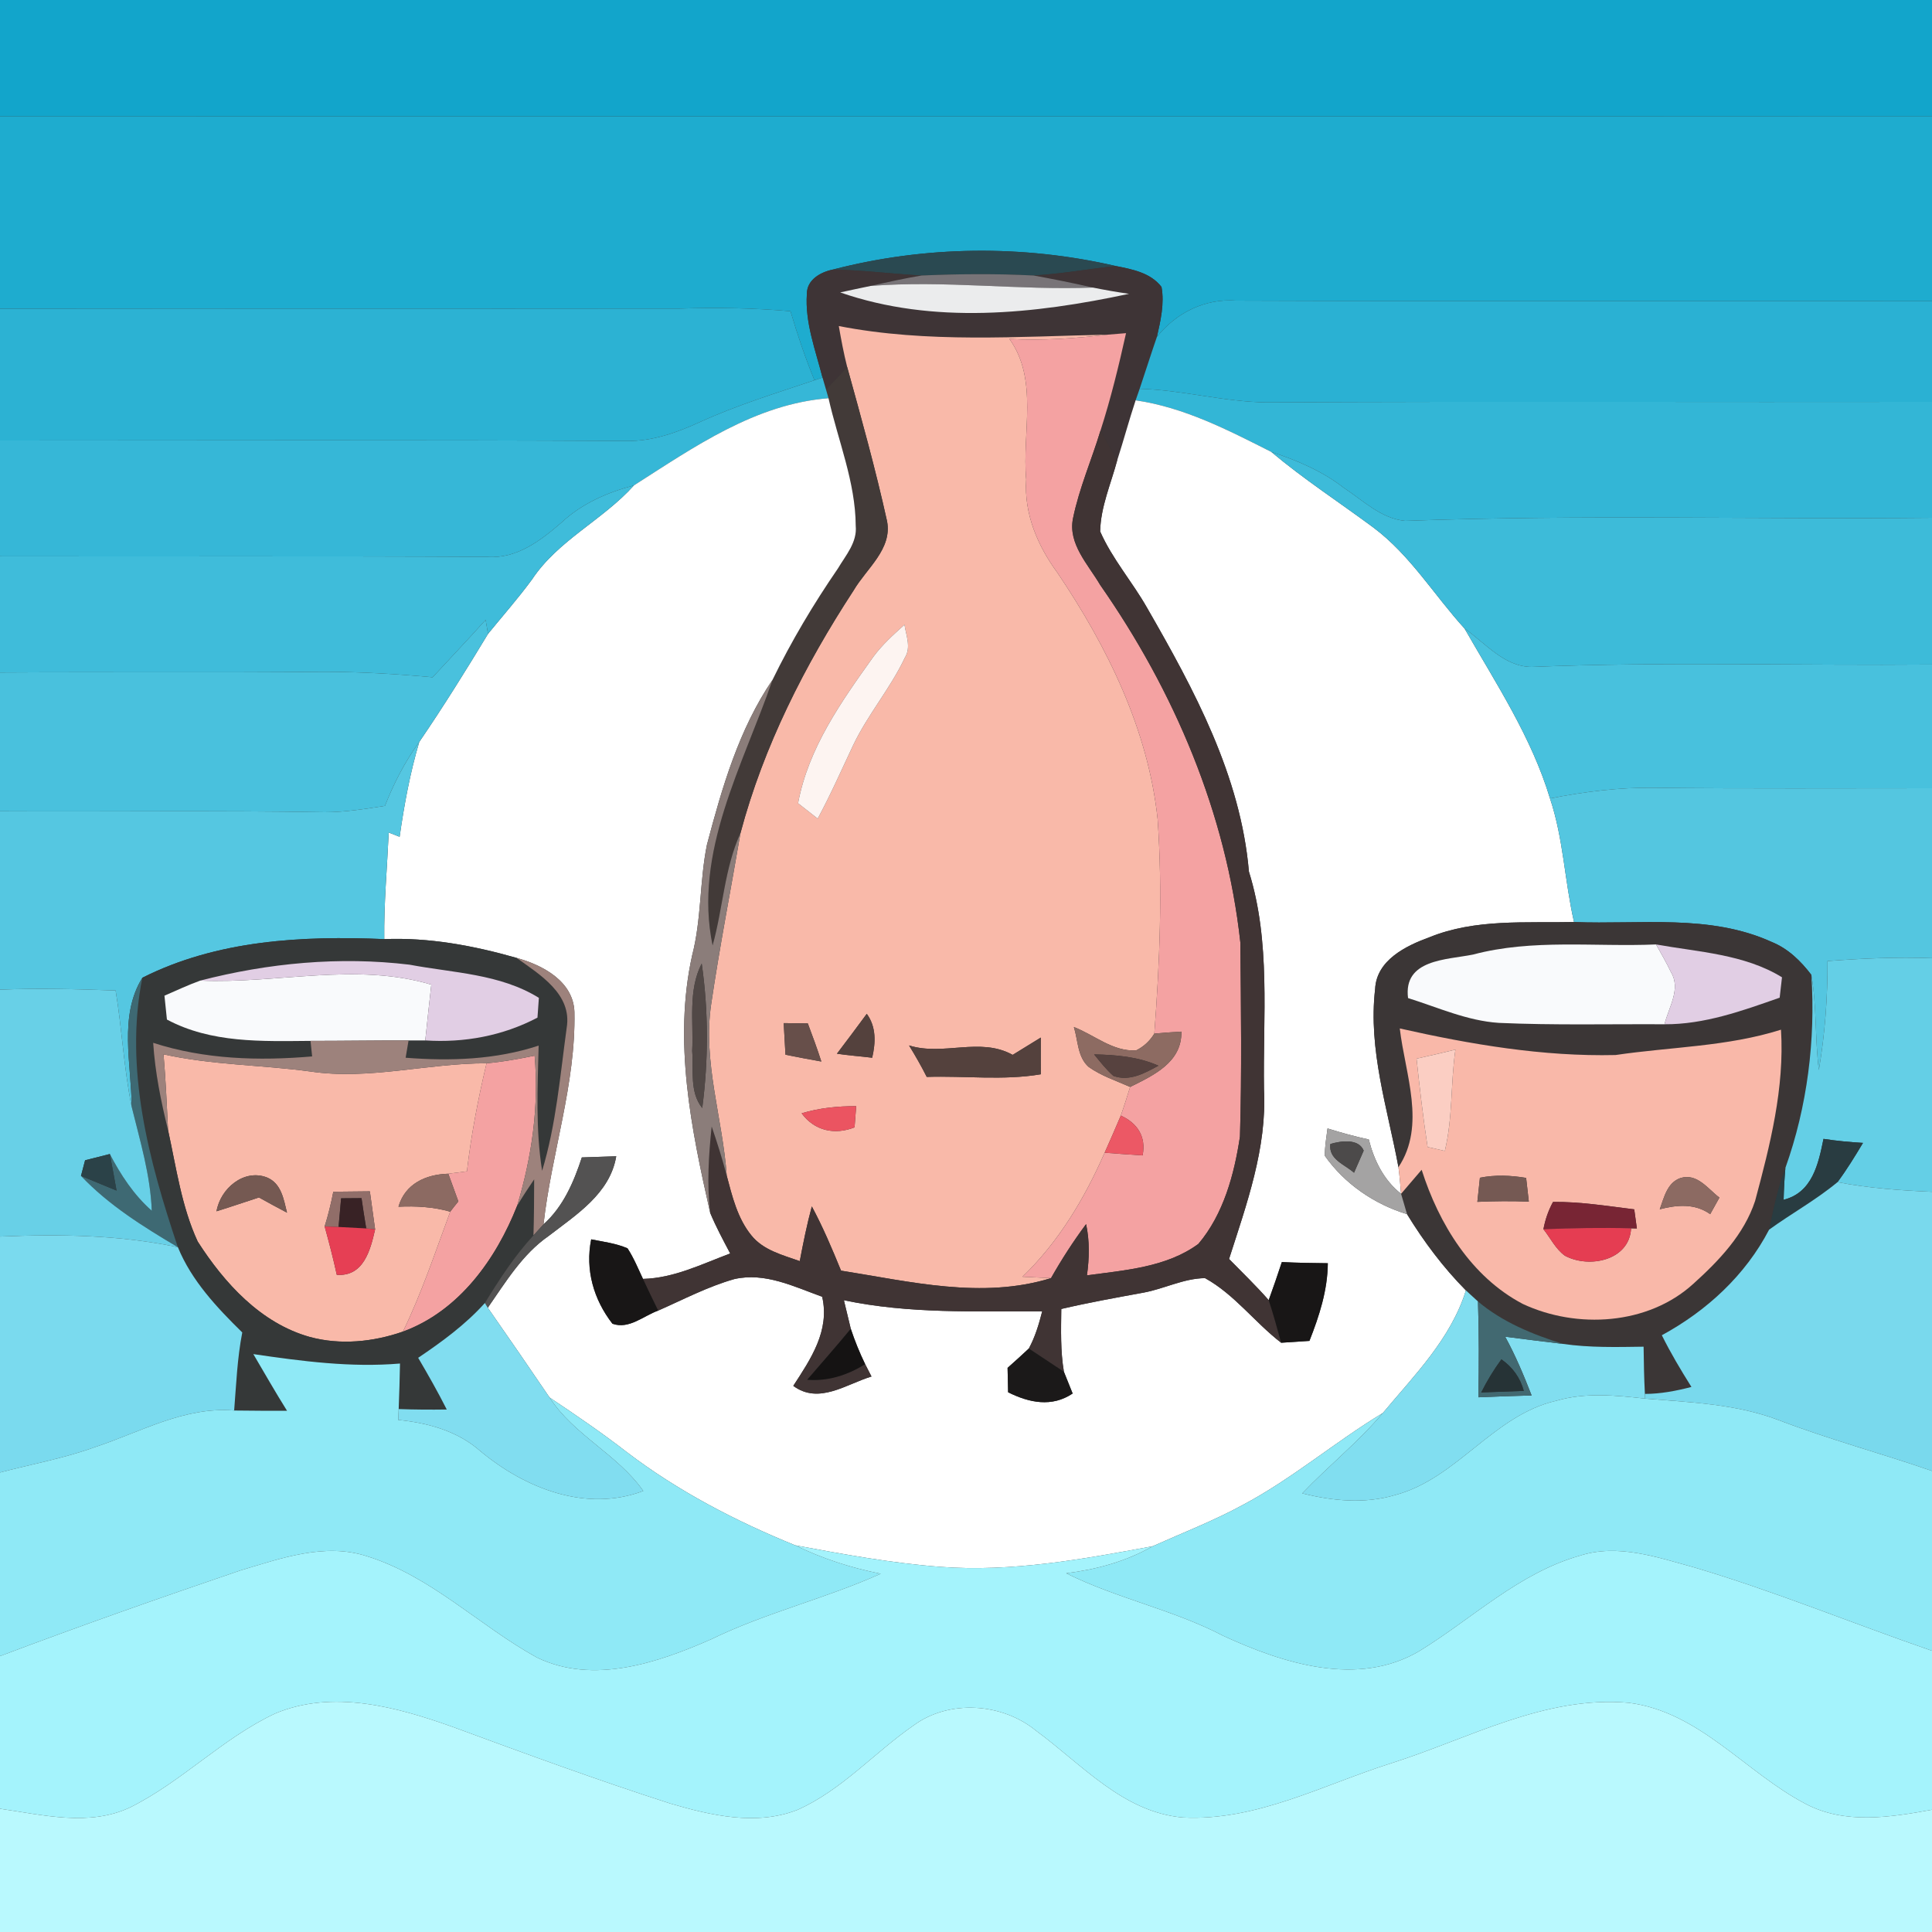 <?xml version="1.0" encoding="UTF-8" ?>
<!DOCTYPE svg PUBLIC "-//W3C//DTD SVG 1.1//EN" "http://www.w3.org/Graphics/SVG/1.1/DTD/svg11.dtd">
<svg width="250pt" height="250pt" viewBox="0 0 250 250" version="1.1" xmlns="http://www.w3.org/2000/svg">
<rect x="0" y="0" width="250" height="250" fill="#333333" stroke="none"/>
<g id="#12a5cbff">
<path fill="#12a5cb" opacity="1.00" d=" M 0.00 0.00 L 250.00 0.00 L 250.00 15.03 C 166.67 15.08 83.33 15.05 0.00 15.04 L 0.00 0.00 Z" />
</g>
<g id="#1eaccfff">
<path fill="#1eaccf" opacity="1.00" d=" M 0.00 15.04 C 83.33 15.05 166.67 15.08 250.00 15.03 L 250.00 38.97 C 219.98 38.90 189.96 39.02 159.95 38.90 C 155.92 38.61 152.18 40.48 149.70 43.60 C 150.18 41.49 150.69 39.29 150.30 37.13 C 148.89 35.29 146.50 34.84 144.37 34.42 C 132.37 31.65 119.70 31.79 107.78 34.88 C 106.20 35.20 104.40 36.19 104.41 38.03 C 104.15 41.75 105.53 45.30 106.43 48.85 L 105.39 49.20 C 104.19 46.28 103.18 43.29 102.29 40.27 C 97.54 39.86 92.77 39.77 88.00 39.93 C 58.67 39.97 29.33 39.91 0.00 39.95 L 0.00 15.04 Z" />
</g>
<g id="#2a4951ff">
<path fill="#2a4951" opacity="1.00" d=" M 107.78 34.88 C 119.70 31.79 132.37 31.65 144.37 34.42 C 140.83 34.81 137.31 35.44 133.76 35.65 C 128.92 35.40 124.08 35.44 119.25 35.65 C 115.42 35.45 111.61 34.94 107.78 34.88 Z" />
</g>
<g id="#3e3436ff">
<path fill="#3e3436" opacity="1.00" d=" M 104.41 38.03 C 104.40 36.19 106.20 35.20 107.78 34.88 C 111.61 34.94 115.42 35.45 119.25 35.65 C 117.03 36.02 114.85 36.51 112.66 37.00 C 111.35 37.27 110.03 37.55 108.72 37.84 C 120.79 42.03 133.86 40.64 146.10 38.02 C 144.53 37.80 142.96 37.52 141.41 37.21 C 138.87 36.63 136.32 36.12 133.76 35.65 C 137.31 35.44 140.83 34.81 144.37 34.42 C 146.50 34.84 148.89 35.29 150.30 37.13 C 150.69 39.29 150.18 41.49 149.70 43.60 C 148.93 45.83 148.22 48.08 147.47 50.31 C 147.34 50.69 147.08 51.43 146.95 51.80 C 146.10 54.36 145.40 56.98 144.57 59.55 C 143.85 58.27 143.13 56.98 142.41 55.70 C 143.74 51.57 144.77 47.34 145.71 43.11 C 145.13 43.16 143.97 43.25 143.39 43.30 C 131.78 43.54 120.02 44.43 108.54 42.19 C 108.85 43.97 109.18 45.75 109.63 47.51 C 108.71 48.48 107.80 49.45 106.89 50.42 C 106.77 50.03 106.55 49.24 106.43 48.85 C 105.53 45.30 104.15 41.75 104.41 38.03 Z" />
</g>
<g id="#787478ff">
<path fill="#787478" opacity="1.00" d=" M 119.25 35.65 C 124.08 35.44 128.92 35.40 133.76 35.65 C 136.32 36.12 138.87 36.63 141.41 37.21 C 131.82 37.58 122.25 36.25 112.66 37.00 C 114.85 36.51 117.03 36.02 119.25 35.65 Z" />
</g>
<g id="#ebecedff">
<path fill="#ebeced" opacity="1.00" d=" M 108.72 37.84 C 110.03 37.55 111.35 37.27 112.66 37.00 C 122.25 36.25 131.82 37.58 141.41 37.21 C 142.96 37.52 144.53 37.80 146.10 38.02 C 133.86 40.64 120.79 42.03 108.72 37.84 Z" />
</g>
<g id="#2ab1d3ff">
<path fill="#2ab1d3" opacity="1.00" d=" M 149.70 43.60 C 152.18 40.48 155.92 38.61 159.95 38.90 C 189.96 39.02 219.98 38.90 250.00 38.97 L 250.00 52.00 C 221.33 52.05 192.65 51.92 163.98 52.07 C 158.42 52.02 153.02 50.46 147.47 50.31 C 148.22 48.08 148.93 45.83 149.70 43.60 Z" />
</g>
<g id="#2cb2d3ff">
<path fill="#2cb2d3" opacity="1.00" d=" M 0.00 39.95 C 29.33 39.91 58.67 39.97 88.00 39.93 C 92.77 39.77 97.54 39.86 102.29 40.27 C 103.18 43.29 104.19 46.28 105.39 49.20 C 100.40 50.88 95.35 52.43 90.55 54.62 C 87.56 55.99 84.39 57.12 81.06 57.06 C 54.04 56.91 27.02 57.00 0.00 57.00 L 0.00 39.95 Z" />
</g>
<g id="#f9b9a9ff">
<path fill="#f9b9a9" opacity="1.00" d=" M 108.54 42.19 C 120.02 44.43 131.78 43.54 143.39 43.30 C 139.15 43.78 134.88 44.10 130.62 43.86 C 134.42 49.14 132.23 56.03 132.79 62.04 C 132.49 66.46 134.26 70.61 136.83 74.11 C 143.28 83.68 148.58 94.43 149.80 106.03 C 150.44 115.26 150.07 124.53 149.37 133.75 C 148.78 134.71 148.00 135.43 147.02 135.92 C 144.00 136.10 141.64 133.93 138.96 132.90 C 139.50 134.62 139.42 136.77 140.86 138.05 C 142.49 139.22 144.42 139.84 146.24 140.65 C 145.85 141.89 145.47 143.13 145.03 144.36 C 144.35 145.97 143.65 147.56 142.94 149.16 C 140.34 155.08 136.99 160.70 132.31 165.21 C 133.54 165.27 134.77 165.33 136.00 165.39 C 127.08 168.15 117.77 165.83 108.83 164.42 C 107.68 161.60 106.49 158.79 105.05 156.11 C 104.42 158.44 103.94 160.82 103.49 163.19 C 101.27 162.40 98.76 161.78 97.22 159.85 C 95.43 157.65 94.75 154.82 94.04 152.14 C 93.52 144.72 90.91 137.41 92.03 129.91 C 93.12 122.51 94.56 115.17 95.82 107.79 C 98.81 96.56 104.14 86.07 110.47 76.38 C 112.12 73.57 115.46 71.07 114.79 67.47 C 113.31 60.76 111.46 54.13 109.63 47.51 C 109.18 45.75 108.85 43.97 108.54 42.19 M 113.01 84.99 C 108.87 90.78 104.60 96.79 103.27 103.94 C 104.12 104.61 104.96 105.27 105.81 105.93 C 107.48 102.84 108.89 99.63 110.39 96.45 C 112.28 92.47 115.21 89.09 117.09 85.10 C 117.93 83.77 117.25 82.24 117.04 80.84 C 115.60 82.13 114.16 83.43 113.01 84.99 M 101.41 132.39 C 101.49 133.75 101.57 135.11 101.64 136.48 C 103.19 136.79 104.73 137.09 106.28 137.36 C 105.75 135.70 105.14 134.06 104.53 132.43 C 103.49 132.42 102.45 132.41 101.41 132.39 M 108.30 136.35 C 109.81 136.58 111.34 136.68 112.86 136.87 C 113.31 134.93 113.40 132.88 112.16 131.19 C 110.88 132.92 109.60 134.65 108.30 136.35 M 131.04 136.50 C 126.81 134.15 122.09 136.68 117.63 135.28 C 118.44 136.60 119.22 137.96 119.92 139.35 C 124.84 139.19 129.79 139.84 134.68 139.01 C 134.67 137.42 134.67 135.84 134.68 134.26 C 133.46 135.00 132.25 135.75 131.04 136.50 M 103.73 144.06 C 105.41 146.34 108.01 146.89 110.58 145.88 C 110.64 145.19 110.74 143.82 110.79 143.14 C 108.41 143.13 106.02 143.37 103.73 144.06 Z" />
<path fill="#f9b9a9" opacity="1.00" d=" M 21.16 136.43 C 27.40 137.82 33.83 137.79 40.15 138.65 C 47.77 139.79 55.33 137.57 62.96 137.59 C 61.86 142.20 60.97 146.86 60.42 151.57 C 59.82 151.65 58.61 151.80 58.01 151.88 C 55.10 151.96 52.41 153.18 51.56 156.15 C 53.81 156.04 56.08 156.17 58.26 156.79 C 56.33 162.00 54.58 167.29 52.14 172.31 C 48.29 173.65 44.04 174.08 40.08 173.00 C 33.73 171.22 29.02 166.02 25.58 160.65 C 23.49 156.13 22.81 151.09 21.75 146.26 C 21.59 142.98 21.44 139.70 21.16 136.43 M 28.02 156.74 C 29.86 156.17 31.68 155.54 33.51 154.95 C 34.71 155.62 35.92 156.28 37.14 156.92 C 36.71 155.20 36.41 153.14 34.56 152.37 C 31.56 151.19 28.50 153.82 28.02 156.74 M 43.13 154.21 C 42.84 155.72 42.47 157.22 42.01 158.70 C 42.58 160.77 43.12 162.85 43.58 164.96 C 47.04 165.21 47.93 161.78 48.54 159.08 C 48.31 157.44 48.09 155.80 47.86 154.16 C 46.29 154.17 44.71 154.19 43.13 154.21 Z" />
</g>
<g id="#f4a2a2ff">
<path fill="#f4a2a2" opacity="1.00" d=" M 143.39 43.30 C 143.97 43.25 145.13 43.16 145.71 43.11 C 144.77 47.34 143.74 51.57 142.41 55.70 C 141.26 59.50 139.65 63.16 138.85 67.06 C 138.17 70.37 140.81 73.04 142.36 75.69 C 151.93 89.39 158.69 105.26 160.50 121.94 C 160.58 130.31 160.70 138.70 160.45 147.07 C 159.72 151.95 158.32 157.13 155.07 160.96 C 150.96 163.99 145.56 164.36 140.65 165.03 C 140.96 162.82 141.01 160.58 140.54 158.40 C 138.88 160.63 137.37 162.97 136.00 165.39 C 134.77 165.33 133.54 165.27 132.31 165.21 C 136.99 160.70 140.34 155.08 142.94 149.16 C 144.58 149.29 146.21 149.40 147.85 149.51 C 148.33 147.12 147.21 145.34 145.03 144.36 C 145.47 143.13 145.85 141.89 146.24 140.65 C 149.27 139.14 152.95 137.47 152.87 133.49 C 151.70 133.56 150.53 133.64 149.37 133.75 C 150.07 124.53 150.44 115.26 149.80 106.03 C 148.58 94.43 143.28 83.68 136.83 74.11 C 134.26 70.61 132.49 66.46 132.79 62.04 C 132.23 56.03 134.42 49.14 130.62 43.86 C 134.88 44.10 139.15 43.78 143.39 43.30 Z" />
<path fill="#f4a2a2" opacity="1.00" d=" M 62.96 137.59 C 65.05 137.40 67.12 137.03 69.18 136.60 C 69.76 143.17 68.81 149.73 66.92 156.02 C 64.18 162.96 59.39 169.65 52.14 172.31 C 54.58 167.29 56.33 162.00 58.26 156.79 C 58.60 156.34 58.95 155.90 59.31 155.46 C 58.88 154.27 58.44 153.07 58.01 151.88 C 58.61 151.80 59.82 151.65 60.42 151.57 C 60.97 146.86 61.86 142.20 62.96 137.59 Z" />
</g>
<g id="#423a38ff">
<path fill="#423a38" opacity="1.00" d=" M 109.63 47.51 C 111.46 54.13 113.31 60.76 114.79 67.47 C 115.46 71.07 112.12 73.57 110.47 76.38 C 104.14 86.07 98.81 96.56 95.82 107.79 C 93.72 112.41 93.56 117.52 92.21 122.34 C 89.70 110.26 96.17 99.02 99.97 87.96 C 102.41 82.95 105.27 78.16 108.42 73.57 C 109.44 71.85 110.94 70.18 110.73 68.04 C 110.70 62.36 108.44 57.01 107.21 51.53 C 107.13 51.26 106.97 50.70 106.89 50.42 C 107.80 49.45 108.71 48.48 109.63 47.51 Z" />
</g>
<g id="#36b7d7ff">
<path fill="#36b7d7" opacity="1.00" d=" M 90.55 54.62 C 95.35 52.43 100.40 50.88 105.39 49.20 L 106.43 48.85 C 106.55 49.24 106.77 50.03 106.89 50.42 C 106.97 50.70 107.13 51.26 107.21 51.53 C 97.73 52.27 89.79 57.86 82.03 62.81 C 78.58 63.72 75.26 65.17 72.63 67.64 C 69.94 69.96 66.85 72.33 63.07 72.06 C 42.05 71.94 21.02 72.03 0.00 71.99 L 0.00 57.00 C 27.02 57.00 54.04 56.91 81.06 57.06 C 84.39 57.12 87.56 55.99 90.55 54.62 Z" />
</g>
<g id="#33b6d6ff">
<path fill="#33b6d6" opacity="1.00" d=" M 147.47 50.31 C 153.02 50.46 158.42 52.02 163.98 52.07 C 192.65 51.92 221.33 52.05 250.00 52.00 L 250.00 67.00 C 227.28 67.22 204.53 66.57 181.83 67.40 C 178.71 67.11 176.37 64.75 173.87 63.11 C 171.09 60.95 167.83 59.57 164.51 58.48 C 158.91 55.65 153.24 52.71 146.95 51.80 C 147.08 51.43 147.34 50.69 147.47 50.31 Z" />
</g>
<g id="#ffffffff">
<path fill="#ffffff" opacity="1.00" d=" M 82.03 62.81 C 89.79 57.86 97.73 52.27 107.21 51.53 C 108.44 57.01 110.70 62.36 110.73 68.04 C 110.94 70.18 109.44 71.85 108.42 73.57 C 105.27 78.16 102.41 82.95 99.97 87.96 C 95.61 94.37 93.44 101.89 91.48 109.30 C 90.52 114.03 90.78 118.94 89.56 123.64 C 87.11 134.74 89.44 146.08 91.90 156.95 C 92.65 158.75 93.58 160.48 94.49 162.20 C 90.82 163.57 87.21 165.39 83.20 165.49 C 82.57 164.15 82.01 162.77 81.20 161.53 C 79.70 160.88 78.07 160.69 76.50 160.37 C 75.71 164.30 76.81 168.15 79.25 171.29 C 81.39 172.05 83.25 170.28 85.17 169.59 C 88.42 168.16 91.60 166.48 95.03 165.51 C 99.00 164.61 102.75 166.49 106.39 167.80 C 107.40 172.18 104.92 175.85 102.65 179.33 C 105.96 181.78 109.49 179.11 112.77 178.12 C 112.49 177.59 112.22 177.06 111.95 176.52 C 111.23 175.04 110.61 173.50 110.09 171.94 C 109.87 171.02 109.42 169.17 109.20 168.25 C 117.65 170.03 126.28 169.66 134.86 169.69 C 134.44 171.34 133.95 172.99 133.13 174.50 C 132.22 175.35 131.31 176.18 130.38 177.00 C 130.40 177.79 130.43 179.37 130.45 180.16 C 133.17 181.52 136.11 182.13 138.80 180.32 C 138.52 179.61 137.95 178.21 137.67 177.51 C 137.21 174.82 137.30 172.09 137.33 169.38 C 140.84 168.56 144.40 167.92 147.95 167.27 C 150.64 166.78 153.16 165.42 155.93 165.39 C 159.74 167.49 162.36 171.12 165.78 173.75 C 167.00 173.67 168.22 173.59 169.44 173.51 C 170.71 170.29 171.79 166.97 171.82 163.46 C 169.84 163.44 167.85 163.41 165.87 163.31 C 165.33 164.96 164.76 166.61 164.17 168.24 C 162.54 166.38 160.76 164.67 159.04 162.91 C 161.32 155.79 163.95 148.57 163.56 140.98 C 163.41 131.58 164.46 121.90 161.61 112.79 C 160.55 100.39 154.52 89.23 148.43 78.65 C 146.52 75.28 143.92 72.32 142.36 68.77 C 142.42 65.59 143.76 62.59 144.57 59.55 C 145.40 56.98 146.10 54.36 146.95 51.80 C 153.24 52.71 158.91 55.65 164.51 58.48 C 168.72 62.02 173.33 65.01 177.74 68.28 C 182.48 71.83 185.57 77.00 189.51 81.33 C 193.59 88.45 198.18 95.39 200.57 103.32 C 202.31 108.50 202.46 114.01 203.68 119.31 C 197.41 119.45 190.92 118.86 184.97 121.28 C 181.90 122.40 178.11 124.25 177.94 127.99 C 177.03 135.82 179.55 143.43 180.96 151.03 C 181.11 152.17 181.20 153.33 181.30 154.48 C 179.06 152.71 177.81 150.17 177.12 147.45 C 175.32 147.06 173.54 146.57 171.78 146.02 C 171.64 147.19 171.41 148.37 171.44 149.57 C 173.98 153.18 177.84 155.83 182.07 157.11 C 184.24 160.66 186.76 164.02 189.69 166.98 C 187.74 173.23 183.03 177.95 178.94 182.84 C 172.74 186.59 167.20 191.36 160.78 194.76 C 157.03 196.80 153.05 198.34 149.16 200.08 C 140.12 201.76 130.94 203.45 121.70 202.75 C 115.37 202.27 109.12 201.12 102.89 199.96 C 95.17 196.82 87.73 192.95 81.09 187.89 C 77.87 185.39 74.50 183.10 71.11 180.83 C 68.47 176.95 65.81 173.07 63.12 169.22 C 65.44 165.89 67.60 162.29 71.00 159.93 C 74.57 157.18 78.94 154.44 79.74 149.62 C 78.26 149.66 76.77 149.71 75.29 149.77 C 74.24 152.97 72.89 156.13 70.33 158.43 C 71.36 149.24 74.52 140.27 74.33 130.95 C 74.20 126.97 70.20 124.87 66.84 123.95 C 61.27 122.36 55.52 121.29 49.72 121.52 C 49.67 116.91 50.09 112.33 50.30 107.73 C 50.77 107.91 51.24 108.09 51.71 108.28 C 52.30 104.14 53.06 100.02 54.25 96.01 C 57.37 91.44 60.29 86.75 63.15 82.02 C 65.06 79.68 67.06 77.41 68.85 74.97 C 72.23 69.89 78.01 67.29 82.03 62.81 Z" />
</g>
<g id="#403434ff">
<path fill="#403434" opacity="1.00" d=" M 138.85 67.06 C 139.65 63.16 141.26 59.50 142.41 55.70 C 143.13 56.98 143.85 58.27 144.57 59.55 C 143.76 62.59 142.42 65.59 142.36 68.77 C 143.92 72.32 146.52 75.28 148.43 78.65 C 154.52 89.23 160.55 100.39 161.61 112.79 C 164.46 121.90 163.41 131.58 163.56 140.98 C 163.95 148.57 161.32 155.79 159.04 162.91 C 160.76 164.67 162.54 166.38 164.17 168.24 C 164.78 170.05 165.26 171.90 165.78 173.75 C 162.36 171.12 159.74 167.49 155.93 165.39 C 153.16 165.42 150.64 166.78 147.95 167.27 C 144.40 167.92 140.84 168.56 137.33 169.38 C 137.30 172.09 137.21 174.82 137.67 177.51 C 136.16 176.50 134.65 175.50 133.13 174.50 C 133.95 172.99 134.44 171.34 134.86 169.69 C 126.28 169.66 117.65 170.03 109.20 168.25 C 109.42 169.17 109.87 171.02 110.09 171.94 C 108.26 174.18 106.33 176.34 104.45 178.54 C 107.13 178.76 109.69 177.94 111.95 176.52 C 112.22 177.06 112.49 177.59 112.77 178.12 C 109.49 179.11 105.96 181.78 102.65 179.33 C 104.92 175.85 107.40 172.18 106.39 167.80 C 102.75 166.49 99.00 164.61 95.03 165.51 C 91.60 166.48 88.42 168.16 85.17 169.59 C 84.50 168.23 83.84 166.87 83.20 165.49 C 87.21 165.39 90.82 163.57 94.49 162.20 C 93.58 160.48 92.65 158.75 91.90 156.95 C 91.46 153.23 91.70 149.48 92.09 145.77 C 92.81 147.87 93.48 149.99 94.04 152.14 C 94.75 154.82 95.43 157.65 97.22 159.85 C 98.76 161.78 101.27 162.40 103.49 163.19 C 103.94 160.82 104.42 158.44 105.05 156.11 C 106.49 158.79 107.68 161.60 108.83 164.42 C 117.77 165.83 127.08 168.15 136.00 165.39 C 137.37 162.97 138.88 160.63 140.54 158.40 C 141.01 160.58 140.96 162.82 140.65 165.03 C 145.56 164.36 150.96 163.99 155.07 160.96 C 158.32 157.13 159.72 151.95 160.45 147.07 C 160.70 138.70 160.58 130.31 160.50 121.94 C 158.69 105.26 151.93 89.39 142.36 75.69 C 140.81 73.04 138.17 70.37 138.85 67.06 Z" />
</g>
<g id="#3dbbd9ff">
<path fill="#3dbbd9" opacity="1.00" d=" M 164.51 58.48 C 167.83 59.57 171.09 60.95 173.87 63.11 C 176.37 64.75 178.71 67.11 181.83 67.40 C 204.53 66.57 227.28 67.22 250.00 67.00 L 250.00 85.99 C 232.73 86.14 215.45 85.60 198.20 86.30 C 194.65 86.29 192.20 83.21 189.51 81.33 C 185.57 77.00 182.48 71.83 177.74 68.28 C 173.33 65.01 168.72 62.02 164.51 58.48 Z" />
</g>
<g id="#3fbcdaff">
<path fill="#3fbcda" opacity="1.00" d=" M 72.63 67.64 C 75.26 65.17 78.58 63.72 82.03 62.81 C 78.01 67.29 72.23 69.89 68.85 74.97 C 67.06 77.41 65.06 79.68 63.15 82.02 C 63.07 81.57 62.92 80.66 62.84 80.21 C 60.59 82.73 58.26 85.16 55.98 87.64 C 51.33 87.21 46.67 86.94 42.00 86.93 C 28.00 87.07 14.00 86.93 0.00 87.02 L 0.00 71.99 C 21.02 72.03 42.05 71.94 63.07 72.06 C 66.85 72.33 69.94 69.96 72.63 67.64 Z" />
</g>
<g id="#49c1ddff">
<path fill="#49c1dd" opacity="1.00" d=" M 55.98 87.64 C 58.26 85.16 60.59 82.73 62.84 80.21 C 62.92 80.66 63.07 81.57 63.15 82.02 C 60.29 86.75 57.37 91.44 54.25 96.01 C 52.40 98.56 50.96 101.36 49.81 104.28 C 47.23 104.68 44.65 105.10 42.03 105.10 C 28.02 104.86 14.01 105.05 0.00 104.98 L 0.00 87.02 C 14.00 86.93 28.00 87.07 42.00 86.93 C 46.67 86.94 51.33 87.21 55.98 87.64 Z" />
</g>
<g id="#fdf4f1ff">
<path fill="#fdf4f1" opacity="1.00" d=" M 113.01 84.99 C 114.16 83.43 115.60 82.13 117.04 80.84 C 117.25 82.24 117.93 83.77 117.09 85.10 C 115.21 89.09 112.28 92.47 110.39 96.45 C 108.89 99.63 107.48 102.84 105.81 105.93 C 104.96 105.27 104.12 104.61 103.27 103.94 C 104.60 96.79 108.87 90.78 113.01 84.99 Z" />
</g>
<g id="#48c1ddff">
<path fill="#48c1dd" opacity="1.00" d=" M 189.51 81.33 C 192.20 83.21 194.65 86.29 198.20 86.30 C 215.45 85.60 232.73 86.14 250.00 85.99 L 250.00 102.00 C 238.00 102.00 226.00 102.07 214.00 101.94 C 209.48 101.88 204.99 102.45 200.57 103.32 C 198.18 95.39 193.59 88.45 189.51 81.33 Z" />
</g>
<g id="#8b7d7aff">
<path fill="#8b7d7a" opacity="1.00" d=" M 91.48 109.30 C 93.44 101.89 95.61 94.37 99.97 87.96 C 96.17 99.02 89.70 110.26 92.21 122.34 C 93.56 117.52 93.72 112.41 95.82 107.79 C 94.56 115.17 93.12 122.51 92.03 129.91 C 90.91 137.41 93.52 144.72 94.04 152.14 C 93.48 149.99 92.81 147.87 92.09 145.77 C 91.70 149.48 91.46 153.23 91.90 156.95 C 89.44 146.08 87.11 134.74 89.56 123.64 C 90.78 118.94 90.52 114.03 91.48 109.30 M 89.57 136.00 C 89.77 138.47 89.20 141.30 90.87 143.38 C 91.68 137.18 91.69 130.86 90.80 124.68 C 89.01 128.16 89.76 132.23 89.57 136.00 Z" />
</g>
<g id="#55c7e1ff">
<path fill="#55c7e1" opacity="1.00" d=" M 49.81 104.28 C 50.96 101.36 52.40 98.56 54.25 96.01 C 53.06 100.02 52.30 104.14 51.71 108.28 C 51.24 108.09 50.77 107.91 50.30 107.73 C 50.09 112.33 49.67 116.91 49.72 121.52 C 39.08 121.07 28.10 121.64 18.42 126.52 C 15.34 131.48 17.01 137.72 17.04 143.22 C 16.02 138.25 15.79 133.16 14.96 128.17 C 9.98 127.99 4.99 127.86 0.00 128.06 L 0.00 104.98 C 14.01 105.05 28.02 104.86 42.03 105.10 C 44.65 105.10 47.23 104.68 49.81 104.28 Z" />
</g>
<g id="#54c6e0ff">
<path fill="#54c6e0" opacity="1.00" d=" M 200.57 103.32 C 204.99 102.45 209.48 101.88 214.00 101.94 C 226.00 102.07 238.00 102.00 250.00 102.00 L 250.00 123.99 C 245.49 123.82 240.98 124.02 236.48 124.36 C 236.50 129.08 236.15 133.80 235.36 138.46 C 234.84 134.37 235.10 130.21 234.39 126.15 C 233.03 124.36 231.38 122.75 229.28 121.90 C 221.25 118.23 212.22 119.66 203.68 119.31 C 202.46 114.01 202.31 108.50 200.57 103.32 Z" />
</g>
<g id="#3b3636ff">
<path fill="#3b3636" opacity="1.00" d=" M 184.97 121.28 C 190.92 118.86 197.41 119.45 203.68 119.31 C 212.22 119.66 221.25 118.23 229.28 121.90 C 231.38 122.75 233.03 124.36 234.39 126.15 C 234.94 134.57 233.87 143.18 231.03 151.12 C 230.04 153.71 229.50 156.42 228.92 159.12 C 225.85 165.02 220.85 169.62 215.04 172.78 C 216.18 175.08 217.50 177.29 218.87 179.47 C 216.90 179.98 214.89 180.37 212.85 180.37 C 212.74 178.33 212.71 176.29 212.68 174.26 C 209.20 174.31 205.70 174.40 202.24 173.90 C 198.32 172.67 194.42 171.08 191.25 168.41 C 190.86 168.05 190.08 167.34 189.69 166.98 C 186.76 164.02 184.24 160.66 182.07 157.11 C 181.88 156.45 181.49 155.14 181.30 154.48 C 182.18 153.44 183.07 152.40 183.96 151.37 C 186.19 158.37 190.37 165.22 197.05 168.73 C 204.05 172.00 213.25 171.47 219.11 166.13 C 222.43 163.14 225.68 159.74 227.11 155.40 C 229.05 148.17 230.93 140.80 230.46 133.24 C 223.53 135.44 216.19 135.46 209.05 136.52 C 199.66 136.74 190.27 135.14 181.13 133.08 C 181.81 138.96 184.57 145.61 180.96 151.03 C 179.55 143.43 177.03 135.82 177.94 127.99 C 178.11 124.25 181.90 122.40 184.97 121.28 M 190.61 123.52 C 187.20 124.21 181.57 124.11 182.20 129.15 C 186.07 130.36 189.84 132.09 193.94 132.36 C 201.08 132.68 208.24 132.50 215.39 132.54 C 220.57 132.57 225.47 130.79 230.29 129.10 C 230.39 128.22 230.49 127.34 230.59 126.46 C 225.71 123.46 219.79 123.20 214.29 122.21 C 206.40 122.55 198.34 121.46 190.61 123.52 Z" />
</g>
<g id="#353838ff">
<path fill="#353838" opacity="1.00" d=" M 18.42 126.52 C 28.10 121.64 39.08 121.07 49.72 121.52 C 55.52 121.29 61.27 122.36 66.84 123.95 C 69.84 126.11 74.05 128.63 73.33 132.98 C 72.48 139.17 71.97 145.49 70.15 151.50 C 69.30 146.14 69.56 140.70 69.70 135.30 C 64.15 137.13 58.27 137.32 52.49 136.87 C 52.59 136.31 52.78 135.19 52.87 134.63 C 53.41 134.63 54.49 134.63 55.03 134.63 C 60.08 134.96 65.06 134.04 69.55 131.68 C 69.60 131.04 69.69 129.76 69.73 129.12 C 64.69 126.00 58.66 125.90 53.00 124.83 C 43.95 123.74 34.71 124.61 25.91 126.89 C 24.33 127.46 22.81 128.18 21.28 128.84 C 21.36 129.62 21.52 131.16 21.60 131.93 C 27.35 135.00 33.87 134.74 40.18 134.69 C 40.23 135.19 40.34 136.20 40.39 136.70 C 33.47 137.29 26.47 137.09 19.82 134.94 C 20.07 138.77 20.83 142.54 21.75 146.26 C 22.81 151.09 23.49 156.13 25.58 160.65 C 29.02 166.02 33.73 171.22 40.08 173.00 C 44.04 174.08 48.29 173.65 52.14 172.31 C 59.39 169.65 64.18 162.96 66.92 156.02 C 67.61 154.86 68.36 153.73 69.12 152.61 C 69.12 155.02 69.10 157.44 69.03 159.86 C 66.58 162.51 64.62 165.55 62.74 168.61 C 60.24 171.39 57.20 173.62 54.11 175.70 C 55.40 177.90 56.66 180.11 57.81 182.39 C 55.73 182.42 53.66 182.41 51.59 182.33 C 51.66 180.37 51.73 178.40 51.76 176.44 C 45.39 176.98 39.06 176.14 32.78 175.22 C 34.22 177.67 35.63 180.14 37.14 182.55 C 34.86 182.56 32.58 182.55 30.30 182.52 C 30.57 179.14 30.70 175.75 31.35 172.42 C 28.06 169.19 24.79 165.72 23.02 161.39 C 19.28 150.25 16.06 138.31 18.42 126.52 Z" />
</g>
<g id="#f9fafcff">
<path fill="#f9fafc" opacity="1.00" d=" M 190.61 123.52 C 198.34 121.46 206.40 122.55 214.29 122.21 C 214.95 123.39 215.64 124.56 216.22 125.79 C 217.55 127.97 215.91 130.37 215.39 132.54 C 208.24 132.50 201.08 132.68 193.94 132.36 C 189.84 132.09 186.07 130.36 182.20 129.15 C 181.57 124.11 187.20 124.21 190.61 123.52 Z" />
<path fill="#f9fafc" opacity="1.00" d=" M 25.91 126.89 C 35.88 127.32 46.03 124.50 55.81 127.41 C 55.54 129.82 55.28 132.22 55.03 134.63 C 54.49 134.63 53.41 134.63 52.87 134.63 C 48.64 134.62 44.41 134.69 40.18 134.69 C 33.87 134.74 27.35 135.00 21.60 131.93 C 21.52 131.16 21.36 129.62 21.28 128.84 C 22.81 128.18 24.33 127.46 25.91 126.89 Z" />
</g>
<g id="#e1cee4ff">
<path fill="#e1cee4" opacity="1.00" d=" M 214.29 122.21 C 219.79 123.20 225.71 123.46 230.59 126.46 C 230.49 127.34 230.39 128.22 230.29 129.10 C 225.47 130.79 220.57 132.57 215.39 132.54 C 215.91 130.37 217.55 127.97 216.22 125.79 C 215.64 124.56 214.95 123.39 214.29 122.21 Z" />
<path fill="#e1cee4" opacity="1.00" d=" M 25.91 126.89 C 34.71 124.61 43.95 123.74 53.00 124.83 C 58.66 125.90 64.69 126.00 69.73 129.12 C 69.69 129.76 69.60 131.04 69.55 131.68 C 65.06 134.04 60.08 134.96 55.03 134.63 C 55.28 132.22 55.54 129.82 55.81 127.41 C 46.03 124.50 35.88 127.32 25.91 126.89 Z" />
</g>
<g id="#9d827cff">
<path fill="#9d827c" opacity="1.00" d=" M 66.84 123.95 C 70.20 124.87 74.20 126.97 74.33 130.95 C 74.52 140.27 71.36 149.24 70.33 158.43 C 70.01 158.79 69.35 159.50 69.03 159.86 C 69.10 157.44 69.12 155.02 69.12 152.61 C 68.36 153.73 67.61 154.86 66.92 156.02 C 68.81 149.73 69.76 143.17 69.18 136.60 C 67.12 137.03 65.05 137.40 62.96 137.59 C 55.33 137.57 47.77 139.79 40.15 138.65 C 33.83 137.79 27.40 137.82 21.16 136.43 C 21.44 139.70 21.59 142.98 21.75 146.26 C 20.83 142.54 20.07 138.77 19.82 134.94 C 26.47 137.09 33.47 137.29 40.39 136.70 C 40.34 136.20 40.23 135.19 40.18 134.69 C 44.41 134.69 48.64 134.62 52.87 134.63 C 52.78 135.19 52.59 136.31 52.49 136.87 C 58.27 137.32 64.15 137.13 69.70 135.30 C 69.56 140.70 69.30 146.14 70.15 151.50 C 71.97 145.49 72.48 139.17 73.33 132.98 C 74.05 128.63 69.84 126.11 66.84 123.95 Z" />
</g>
<g id="#64cfe6ff">
<path fill="#64cfe6" opacity="1.00" d=" M 236.48 124.36 C 240.98 124.02 245.49 123.82 250.00 123.99 L 250.00 154.22 C 245.90 154.04 241.80 153.75 237.77 152.97 C 238.98 151.35 240.03 149.62 241.07 147.89 C 239.36 147.79 237.65 147.63 235.96 147.37 C 235.30 150.61 234.52 154.32 230.80 155.25 C 230.83 153.87 230.91 152.50 231.03 151.12 C 233.87 143.18 234.94 134.57 234.39 126.15 C 235.10 130.21 234.84 134.37 235.36 138.46 C 236.15 133.80 236.50 129.08 236.48 124.36 Z" />
</g>
<g id="#514846ff">
<path fill="#514846" opacity="1.00" d=" M 89.57 136.00 C 89.76 132.23 89.01 128.16 90.80 124.68 C 91.69 130.86 91.68 137.18 90.87 143.38 C 89.20 141.30 89.77 138.47 89.57 136.00 Z" />
</g>
<g id="#3e6973ff">
<path fill="#3e6973" opacity="1.00" d=" M 17.04 143.22 C 17.01 137.72 15.34 131.48 18.42 126.52 C 16.06 138.31 19.28 150.25 23.02 161.39 C 18.55 158.74 14.08 155.96 10.48 152.16 C 12.01 152.80 13.54 153.43 15.08 154.06 C 14.80 152.48 14.51 150.90 14.21 149.33 C 15.63 152.04 17.32 154.63 19.64 156.67 C 19.47 152.07 18.13 147.65 17.04 143.22 Z" />
</g>
<g id="#68d0e7ff">
<path fill="#68d0e7" opacity="1.00" d=" M 0.00 128.06 C 4.99 127.86 9.98 127.99 14.96 128.17 C 15.79 133.16 16.02 138.25 17.04 143.22 C 18.13 147.65 19.47 152.07 19.64 156.67 C 17.32 154.63 15.63 152.04 14.21 149.33 C 13.41 149.53 11.81 149.93 11.01 150.14 C 10.88 150.64 10.61 151.66 10.48 152.16 C 14.08 155.96 18.55 158.74 23.02 161.39 C 15.45 159.79 7.70 159.68 0.00 160.01 L 0.00 128.06 Z" />
</g>
<g id="#674f4aff">
<path fill="#674f4a" opacity="1.00" d=" M 101.41 132.39 C 102.45 132.41 103.49 132.42 104.53 132.43 C 105.14 134.06 105.75 135.70 106.28 137.36 C 104.73 137.09 103.19 136.79 101.64 136.48 C 101.57 135.11 101.49 133.75 101.41 132.39 Z" />
</g>
<g id="#54413dff">
<path fill="#54413d" opacity="1.00" d=" M 108.30 136.35 C 109.60 134.65 110.88 132.92 112.16 131.19 C 113.40 132.88 113.31 134.93 112.86 136.87 C 111.34 136.68 109.81 136.58 108.30 136.35 Z" />
<path fill="#54413d" opacity="1.00" d=" M 131.04 136.50 C 132.25 135.75 133.46 135.00 134.68 134.26 C 134.67 135.84 134.67 137.42 134.68 139.01 C 129.79 139.84 124.84 139.19 119.92 139.35 C 119.22 137.96 118.44 136.60 117.63 135.28 C 122.09 136.68 126.81 134.15 131.04 136.50 Z" />
</g>
<g id="#8d6b62ff">
<path fill="#8d6b62" opacity="1.00" d=" M 138.96 132.90 C 141.64 133.93 144.00 136.10 147.02 135.92 C 148.00 135.43 148.78 134.71 149.37 133.75 C 150.53 133.64 151.70 133.56 152.87 133.49 C 152.95 137.47 149.27 139.14 146.24 140.65 C 144.42 139.84 142.49 139.22 140.86 138.05 C 139.42 136.77 139.50 134.62 138.96 132.90 M 141.58 136.44 C 142.37 137.41 143.14 138.39 144.07 139.22 C 146.14 139.98 148.13 138.87 149.90 137.90 C 147.29 136.74 144.40 136.49 141.58 136.44 Z" />
</g>
<g id="#f9b8a9ff">
<path fill="#f9b8a9" opacity="1.00" d=" M 181.13 133.08 C 190.27 135.14 199.66 136.74 209.05 136.52 C 216.19 135.46 223.53 135.44 230.46 133.24 C 230.93 140.80 229.05 148.17 227.11 155.40 C 225.68 159.74 222.43 163.14 219.11 166.13 C 213.25 171.47 204.05 172.00 197.05 168.73 C 190.37 165.22 186.19 158.37 183.96 151.37 C 183.07 152.40 182.18 153.44 181.30 154.48 C 181.20 153.33 181.11 152.17 180.96 151.03 C 184.57 145.61 181.81 138.96 181.13 133.08 M 183.30 136.99 C 183.71 140.81 184.15 144.63 184.73 148.42 C 185.29 148.55 186.40 148.80 186.96 148.93 C 188.00 144.63 187.70 140.17 188.33 135.82 C 186.66 136.24 184.98 136.61 183.30 136.99 M 191.50 152.40 C 191.39 153.44 191.28 154.48 191.17 155.52 C 193.38 155.42 195.61 155.40 197.83 155.49 C 197.71 154.46 197.59 153.44 197.48 152.42 C 195.49 152.09 193.48 152.00 191.50 152.40 M 217.45 152.44 C 215.72 153.04 215.33 154.97 214.77 156.48 C 217.00 155.90 219.32 155.70 221.30 157.11 C 221.60 156.57 222.20 155.51 222.49 154.97 C 221.00 153.84 219.61 151.77 217.45 152.44 M 199.72 159.06 C 200.63 160.20 201.29 161.62 202.50 162.49 C 205.60 164.17 210.86 163.12 211.06 158.94 L 211.81 158.96 C 211.72 158.34 211.55 157.11 211.47 156.49 C 207.97 156.06 204.48 155.49 200.96 155.53 C 200.36 156.63 199.95 157.81 199.72 159.06 Z" />
</g>
<g id="#57423fff">
<path fill="#57423f" opacity="1.00" d=" M 141.58 136.44 C 144.40 136.49 147.29 136.74 149.90 137.90 C 148.13 138.87 146.14 139.98 144.07 139.22 C 143.14 138.39 142.37 137.41 141.58 136.44 Z" />
</g>
<g id="#fbcec3ff">
<path fill="#fbcec3" opacity="1.00" d=" M 183.30 136.99 C 184.98 136.61 186.66 136.24 188.33 135.82 C 187.70 140.17 188.00 144.63 186.96 148.93 C 186.40 148.80 185.29 148.55 184.73 148.42 C 184.15 144.63 183.71 140.81 183.30 136.99 Z" />
</g>
<g id="#eb5461ff">
<path fill="#eb5461" opacity="1.00" d=" M 103.73 144.06 C 106.02 143.37 108.41 143.13 110.79 143.14 C 110.74 143.82 110.64 145.19 110.58 145.88 C 108.01 146.89 105.41 146.34 103.73 144.06 Z" />
</g>
<g id="#ec5865ff">
<path fill="#ec5865" opacity="1.00" d=" M 142.94 149.16 C 143.65 147.56 144.35 145.97 145.03 144.36 C 147.21 145.34 148.33 147.12 147.85 149.51 C 146.21 149.40 144.58 149.29 142.94 149.16 Z" />
</g>
<g id="#a4a3a3ff">
<path fill="#a4a3a3" opacity="1.00" d=" M 171.78 146.02 C 173.54 146.57 175.32 147.06 177.12 147.45 C 177.81 150.17 179.06 152.71 181.30 154.48 C 181.49 155.14 181.88 156.45 182.07 157.11 C 177.84 155.83 173.98 153.18 171.44 149.57 C 171.41 148.37 171.64 147.19 171.78 146.02 M 172.15 148.03 C 171.88 150.02 173.99 150.67 175.21 151.75 C 175.52 151.03 176.15 149.60 176.46 148.89 C 175.79 147.28 173.49 147.64 172.15 148.03 Z" />
</g>
<g id="#293c41ff">
<path fill="#293c41" opacity="1.00" d=" M 235.96 147.37 C 237.65 147.63 239.36 147.79 241.07 147.89 C 240.03 149.62 238.98 151.35 237.77 152.97 C 235.00 155.27 231.83 157.01 228.92 159.12 C 229.50 156.42 230.04 153.71 231.03 151.12 C 230.91 152.50 230.83 153.87 230.80 155.25 C 234.52 154.32 235.30 150.61 235.96 147.37 Z" />
</g>
<g id="#4c4a4aff">
<path fill="#4c4a4a" opacity="1.00" d=" M 172.15 148.03 C 173.49 147.64 175.79 147.28 176.46 148.89 C 176.15 149.60 175.52 151.03 175.21 151.75 C 173.99 150.67 171.88 150.02 172.15 148.03 Z" />
</g>
<g id="#535252ff">
<path fill="#535252" opacity="1.00" d=" M 75.29 149.77 C 76.77 149.71 78.26 149.66 79.74 149.62 C 78.94 154.44 74.57 157.18 71.00 159.93 C 67.60 162.29 65.44 165.89 63.12 169.22 L 62.74 168.61 C 64.62 165.55 66.58 162.51 69.03 159.86 C 69.35 159.50 70.01 158.79 70.33 158.43 C 72.89 156.13 74.24 152.97 75.29 149.77 Z" />
</g>
<g id="#2b4248ff">
<path fill="#2b4248" opacity="1.00" d=" M 11.01 150.14 C 11.81 149.93 13.41 149.53 14.21 149.33 C 14.51 150.90 14.80 152.48 15.08 154.06 C 13.54 153.43 12.01 152.80 10.48 152.16 C 10.61 151.66 10.88 150.64 11.01 150.14 Z" />
</g>
<g id="#755952ff">
<path fill="#755952" opacity="1.00" d=" M 28.02 156.74 C 28.50 153.82 31.56 151.19 34.56 152.37 C 36.41 153.14 36.71 155.20 37.14 156.92 C 35.92 156.28 34.71 155.62 33.51 154.95 C 31.68 155.54 29.86 156.17 28.02 156.74 Z" />
</g>
<g id="#8c6a62ff">
<path fill="#8c6a62" opacity="1.00" d=" M 51.56 156.15 C 52.41 153.18 55.10 151.96 58.01 151.88 C 58.44 153.07 58.88 154.27 59.31 155.46 C 58.95 155.90 58.60 156.34 58.26 156.79 C 56.08 156.17 53.81 156.04 51.56 156.15 Z" />
<path fill="#8c6a62" opacity="1.00" d=" M 217.45 152.44 C 219.61 151.77 221.00 153.84 222.49 154.97 C 222.20 155.51 221.60 156.57 221.30 157.11 C 219.32 155.70 217.00 155.90 214.77 156.48 C 215.33 154.97 215.72 153.04 217.45 152.44 Z" />
</g>
<g id="#755953ff">
<path fill="#755953" opacity="1.00" d=" M 191.50 152.40 C 193.48 152.00 195.49 152.09 197.48 152.42 C 197.59 153.44 197.71 154.46 197.83 155.49 C 195.61 155.40 193.38 155.42 191.17 155.52 C 191.28 154.48 191.39 153.44 191.50 152.40 Z" />
</g>
<g id="#79d9edff">
<path fill="#79d9ed" opacity="1.00" d=" M 228.92 159.12 C 231.83 157.01 235.00 155.27 237.77 152.97 C 241.80 153.75 245.90 154.04 250.00 154.22 L 250.00 190.34 C 243.42 188.06 236.69 186.26 230.18 183.77 C 224.66 181.66 218.70 181.46 212.88 180.98 L 212.85 180.37 C 214.89 180.37 216.90 179.98 218.87 179.47 C 217.50 177.29 216.18 175.08 215.04 172.78 C 220.85 169.62 225.85 165.02 228.92 159.12 Z" />
</g>
<g id="#916e69ff">
<path fill="#916e69" opacity="1.00" d=" M 43.13 154.21 C 44.71 154.19 46.29 154.17 47.86 154.16 C 48.09 155.80 48.31 157.44 48.54 159.08 L 47.39 158.96 C 47.17 157.66 46.97 156.35 46.78 155.04 C 46.12 155.05 44.80 155.05 44.14 155.06 C 44.03 156.29 43.92 157.53 43.81 158.77 C 43.36 158.75 42.46 158.71 42.01 158.70 C 42.47 157.22 42.84 155.72 43.13 154.21 Z" />
</g>
<g id="#382225ff">
<path fill="#382225" opacity="1.00" d=" M 44.14 155.06 C 44.80 155.05 46.12 155.05 46.78 155.04 C 46.97 156.35 47.17 157.66 47.39 158.96 C 46.50 158.91 44.71 158.82 43.81 158.77 C 43.92 157.53 44.03 156.29 44.14 155.06 Z" />
</g>
<g id="#782534ff">
<path fill="#782534" opacity="1.00" d=" M 199.72 159.06 C 199.95 157.81 200.36 156.63 200.96 155.53 C 204.48 155.49 207.97 156.06 211.47 156.49 C 211.55 157.11 211.72 158.34 211.81 158.96 L 211.06 158.94 C 207.28 158.84 203.50 158.91 199.72 159.06 Z" />
</g>
<g id="#e63f54ff">
<path fill="#e63f54" opacity="1.00" d=" M 42.01 158.70 C 42.46 158.71 43.36 158.75 43.81 158.77 C 44.71 158.82 46.50 158.91 47.39 158.96 L 48.54 159.08 C 47.93 161.78 47.04 165.21 43.58 164.96 C 43.12 162.85 42.58 160.77 42.01 158.70 Z" />
</g>
<g id="#e53d52ff">
<path fill="#e53d52" opacity="1.00" d=" M 199.72 159.06 C 203.50 158.91 207.28 158.84 211.06 158.94 C 210.86 163.12 205.60 164.17 202.50 162.49 C 201.29 161.62 200.63 160.20 199.72 159.06 Z" />
</g>
<g id="#7adaeeff">
<path fill="#7adaee" opacity="1.00" d=" M 0.00 160.01 C 7.70 159.68 15.45 159.79 23.02 161.39 C 24.79 165.72 28.06 169.19 31.35 172.42 C 30.70 175.75 30.57 179.14 30.30 182.52 C 23.88 181.98 18.16 185.32 12.27 187.26 C 8.28 188.71 4.09 189.46 0.00 190.54 L 0.00 160.01 Z" />
</g>
<g id="#181616ff">
<path fill="#181616" opacity="1.00" d=" M 76.50 160.37 C 78.07 160.69 79.70 160.88 81.20 161.53 C 82.01 162.77 82.57 164.15 83.20 165.49 C 83.84 166.87 84.50 168.23 85.17 169.59 C 83.25 170.28 81.39 172.05 79.25 171.29 C 76.81 168.15 75.71 164.30 76.50 160.37 Z" />
<path fill="#181616" opacity="1.00" d=" M 165.87 163.31 C 167.85 163.41 169.84 163.44 171.82 163.46 C 171.79 166.97 170.71 170.29 169.44 173.51 C 168.22 173.59 167.00 173.67 165.78 173.75 C 165.26 171.90 164.78 170.05 164.17 168.24 C 164.76 166.61 165.33 164.96 165.87 163.31 Z" />
</g>
<g id="#81def0ff">
<path fill="#81def0" opacity="1.00" d=" M 189.69 166.98 C 190.08 167.34 190.86 168.05 191.25 168.41 C 191.39 172.54 191.38 176.67 191.30 180.81 C 193.60 180.71 195.89 180.63 198.19 180.57 C 197.18 177.98 196.11 175.41 194.77 172.97 C 197.25 173.30 199.75 173.59 202.24 173.90 C 205.70 174.40 209.20 174.31 212.68 174.26 C 212.71 176.29 212.74 178.33 212.85 180.37 L 212.88 180.98 C 209.06 180.55 205.12 180.16 201.37 181.26 C 193.24 183.12 188.57 191.30 180.56 193.45 C 176.61 194.63 172.44 194.23 168.51 193.24 C 171.90 189.69 175.76 186.60 178.94 182.84 C 183.03 177.95 187.74 173.23 189.69 166.98 Z" />
</g>
<g id="#426971ff">
<path fill="#426971" opacity="1.00" d=" M 191.25 168.41 C 194.42 171.08 198.32 172.67 202.24 173.90 C 199.75 173.59 197.25 173.30 194.77 172.97 C 196.11 175.41 197.18 177.98 198.19 180.57 C 195.89 180.63 193.60 180.71 191.30 180.81 C 191.38 176.67 191.39 172.54 191.25 168.41 M 194.28 175.90 C 193.29 177.25 192.42 178.68 191.67 180.18 C 193.51 180.12 195.34 180.04 197.18 179.98 C 196.72 178.28 195.71 176.89 194.28 175.90 Z" />
</g>
<g id="#81ddf0ff">
<path fill="#81ddf0" opacity="1.00" d=" M 54.11 175.70 C 57.20 173.62 60.24 171.39 62.74 168.61 L 63.12 169.22 C 65.81 173.07 68.47 176.95 71.11 180.83 C 74.27 185.73 79.90 188.17 83.24 192.93 C 75.83 195.73 67.96 192.59 62.19 187.80 C 59.23 185.17 55.38 184.12 51.53 183.74 C 51.55 183.38 51.57 182.68 51.59 182.33 C 53.66 182.41 55.73 182.42 57.81 182.39 C 56.66 180.11 55.40 177.90 54.11 175.70 Z" />
</g>
<g id="#151313ff">
<path fill="#151313" opacity="1.00" d=" M 110.09 171.94 C 110.61 173.50 111.23 175.04 111.95 176.52 C 109.69 177.94 107.13 178.76 104.45 178.54 C 106.33 176.34 108.26 174.18 110.09 171.94 Z" />
</g>
<g id="#8fe9f6ff">
<path fill="#8fe9f6" opacity="1.00" d=" M 32.78 175.22 C 39.06 176.14 45.39 176.98 51.76 176.44 C 51.73 178.40 51.66 180.37 51.59 182.33 C 51.57 182.68 51.55 183.38 51.53 183.74 C 55.38 184.12 59.23 185.17 62.19 187.80 C 67.96 192.59 75.83 195.73 83.24 192.93 C 79.90 188.17 74.27 185.73 71.11 180.83 C 74.50 183.10 77.87 185.39 81.09 187.89 C 87.73 192.95 95.17 196.82 102.89 199.96 C 106.40 201.68 110.13 202.88 113.96 203.64 C 106.81 206.86 99.11 208.67 92.05 212.11 C 85.12 215.16 76.79 218.01 69.49 214.49 C 62.01 210.37 55.78 203.95 47.47 201.37 C 42.01 199.60 36.35 201.65 31.12 203.21 C 20.69 206.76 10.30 210.41 0.00 214.30 L 0.00 190.54 C 4.09 189.46 8.28 188.71 12.27 187.26 C 18.16 185.32 23.88 181.98 30.30 182.52 C 32.58 182.55 34.86 182.56 37.14 182.55 C 35.63 180.14 34.22 177.67 32.78 175.22 Z" />
<path fill="#8fe9f6" opacity="1.00" d=" M 201.37 181.26 C 205.12 180.16 209.06 180.55 212.88 180.98 C 218.70 181.46 224.66 181.66 230.18 183.77 C 236.69 186.26 243.42 188.06 250.00 190.34 L 250.00 213.61 C 239.73 210.07 229.68 205.92 219.26 202.83 C 214.48 201.52 209.35 199.71 204.41 201.31 C 196.50 203.57 190.51 209.45 183.66 213.65 C 175.70 218.35 166.05 215.25 158.30 211.68 C 151.80 208.28 144.52 206.85 137.97 203.58 C 141.89 203.09 145.72 202.05 149.16 200.08 C 153.05 198.34 157.03 196.80 160.78 194.76 C 167.20 191.36 172.74 186.59 178.94 182.84 C 175.76 186.60 171.90 189.69 168.51 193.24 C 172.44 194.23 176.61 194.63 180.56 193.45 C 188.57 191.30 193.24 183.12 201.37 181.26 Z" />
</g>
<g id="#1b1919ff">
<path fill="#1b1919" opacity="1.00" d=" M 130.38 177.00 C 131.31 176.18 132.22 175.35 133.13 174.50 C 134.65 175.50 136.16 176.50 137.67 177.51 C 137.95 178.21 138.52 179.61 138.80 180.32 C 136.11 182.13 133.17 181.52 130.45 180.16 C 130.43 179.37 130.40 177.79 130.38 177.00 Z" />
</g>
<g id="#263336ff">
<path fill="#263336" opacity="1.00" d=" M 194.28 175.90 C 195.71 176.89 196.72 178.28 197.18 179.98 C 195.34 180.04 193.51 180.12 191.67 180.18 C 192.42 178.68 193.29 177.25 194.28 175.90 Z" />
</g>
<g id="#a4f3fcff">
<path fill="#a4f3fc" opacity="1.00" d=" M 31.12 203.21 C 36.35 201.65 42.01 199.60 47.47 201.37 C 55.78 203.95 62.01 210.37 69.49 214.49 C 76.79 218.01 85.12 215.16 92.05 212.11 C 99.11 208.67 106.81 206.86 113.96 203.64 C 110.13 202.88 106.40 201.68 102.89 199.96 C 109.12 201.12 115.37 202.27 121.70 202.75 C 130.94 203.45 140.12 201.76 149.16 200.08 C 145.72 202.05 141.89 203.09 137.97 203.58 C 144.52 206.85 151.80 208.28 158.30 211.68 C 166.05 215.25 175.70 218.35 183.66 213.65 C 190.51 209.45 196.50 203.57 204.41 201.31 C 209.35 199.71 214.48 201.52 219.26 202.83 C 229.68 205.92 239.73 210.07 250.00 213.61 L 250.00 234.18 C 244.62 235.16 238.72 236.11 233.65 233.42 C 225.86 229.36 219.91 221.48 210.75 220.34 C 199.89 219.38 190.07 224.98 180.03 228.16 C 171.19 230.95 162.56 235.69 153.03 235.18 C 145.31 234.50 139.95 228.27 134.06 223.95 C 129.69 220.36 122.84 219.88 118.23 223.26 C 113.13 226.79 108.92 231.65 103.18 234.20 C 97.86 236.28 91.99 234.92 86.72 233.37 C 77.26 230.33 67.93 226.90 58.61 223.47 C 51.35 220.88 43.07 218.59 35.60 221.73 C 28.82 224.91 23.55 230.54 16.85 233.87 C 11.54 236.39 5.53 234.84 0.00 234.05 L 0.00 214.30 C 10.30 210.41 20.69 206.76 31.12 203.21 Z" />
</g>
<g id="#b9f9feff">
<path fill="#b9f9fe" opacity="1.00" d=" M 35.60 221.73 C 43.07 218.59 51.35 220.88 58.61 223.47 C 67.93 226.90 77.26 230.33 86.72 233.37 C 91.99 234.92 97.86 236.28 103.18 234.20 C 108.92 231.65 113.13 226.79 118.23 223.26 C 122.84 219.88 129.69 220.36 134.06 223.95 C 139.95 228.27 145.31 234.50 153.03 235.18 C 162.56 235.69 171.19 230.95 180.03 228.16 C 190.07 224.98 199.89 219.38 210.75 220.34 C 219.91 221.48 225.86 229.36 233.65 233.42 C 238.72 236.11 244.62 235.16 250.00 234.18 L 250.00 250.00 L 0.00 250.00 L 0.00 234.05 C 5.53 234.84 11.54 236.39 16.85 233.87 C 23.55 230.54 28.82 224.91 35.60 221.73 Z" />
</g>
</svg>
